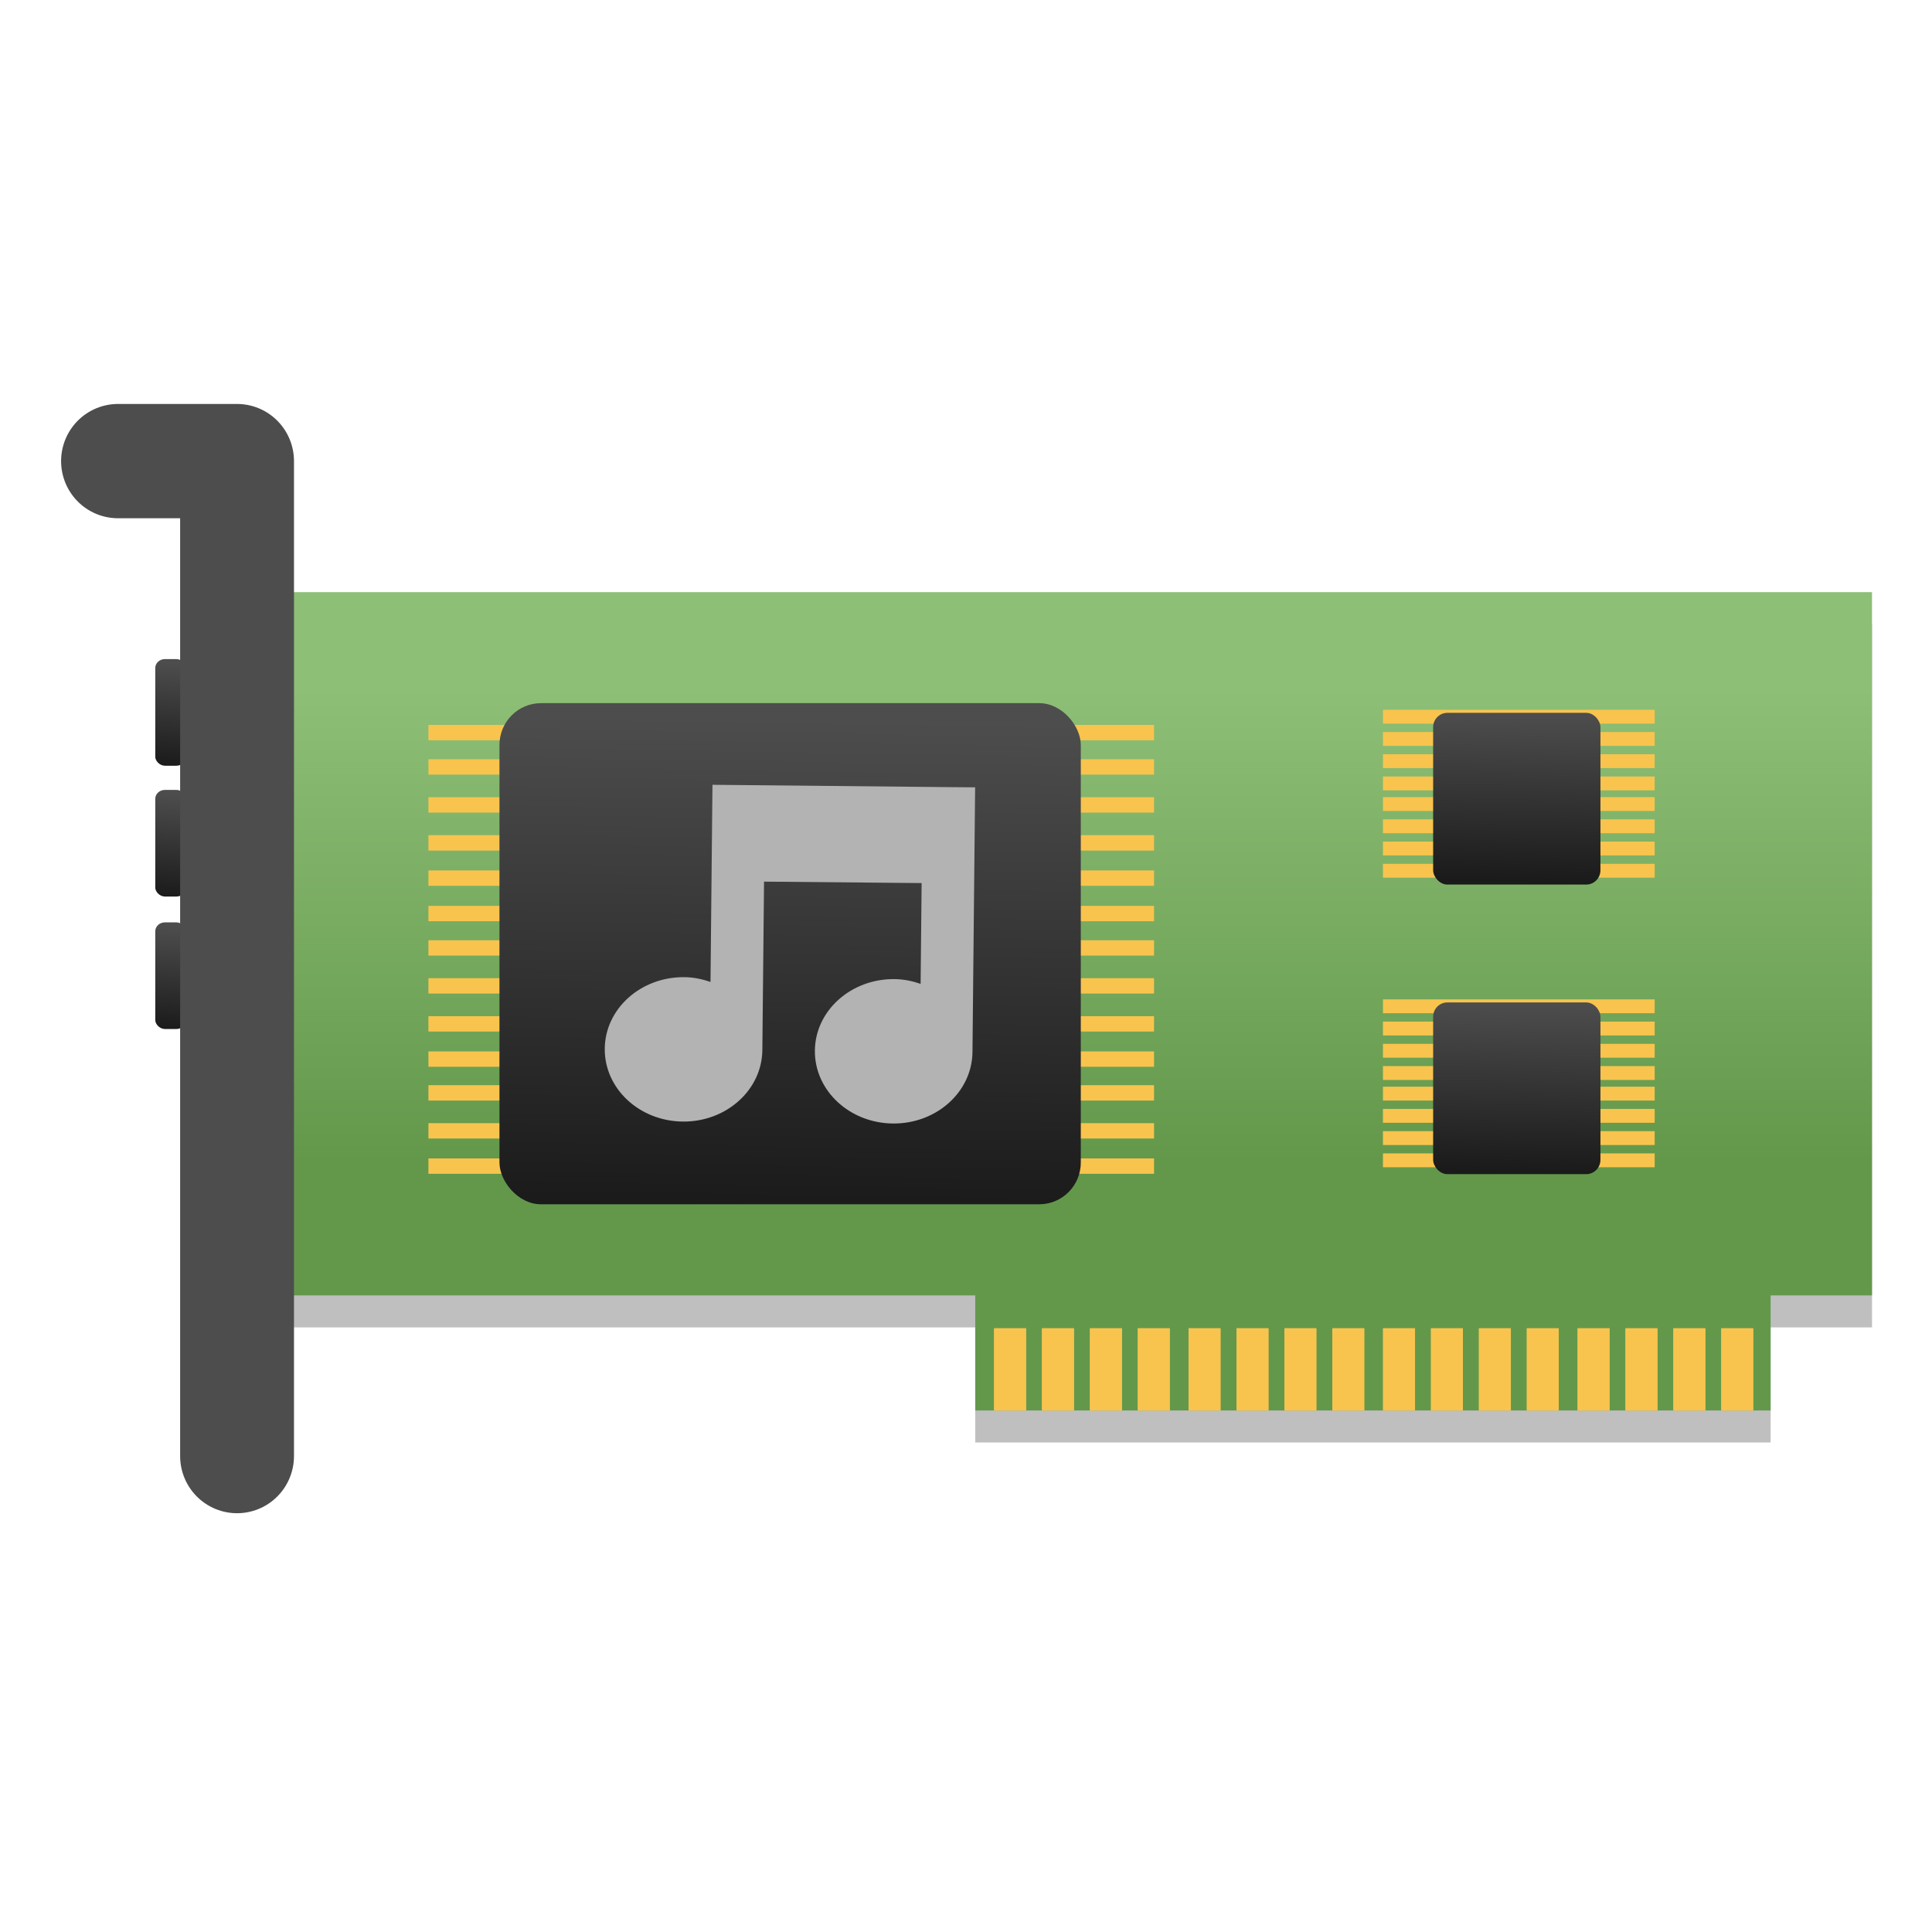 <?xml version="1.0" encoding="UTF-8" standalone="no"?>
<!-- Created with Inkscape (http://www.inkscape.org/) -->

<svg
   xmlns:osb="http://www.openswatchbook.org/uri/2009/osb"
   xmlns:dc="http://purl.org/dc/elements/1.1/"
   xmlns:cc="http://creativecommons.org/ns#"
   xmlns:rdf="http://www.w3.org/1999/02/22-rdf-syntax-ns#"
   xmlns:svg="http://www.w3.org/2000/svg"
   xmlns="http://www.w3.org/2000/svg"
   xmlns:xlink="http://www.w3.org/1999/xlink"
   xmlns:sodipodi="http://sodipodi.sourceforge.net/DTD/sodipodi-0.dtd"
   xmlns:inkscape="http://www.inkscape.org/namespaces/inkscape"
   width="128"
   height="128"
   viewBox="0 0 33.867 33.867"
   version="1.1"
   id="svg4942"
   inkscape:version="0.92.2 5c3e80d, 2017-08-06"
   sodipodi:docname="audio-card.svg">
  <defs
     id="defs4936">
    <linearGradient
       inkscape:collect="always"
       id="linearGradient927">
      <stop
         style="stop-color:#4d4d4d;stop-opacity:1"
         offset="0"
         id="stop923" />
      <stop
         style="stop-color:#1a1a1a;stop-opacity:1"
         offset="1"
         id="stop925" />
    </linearGradient>
    <linearGradient
       id="linearGradient6987"
       osb:paint="solid">
      <stop
         style="stop-color:#77d2fb;stop-opacity:1;"
         offset="0"
         id="stop6985" />
    </linearGradient>
    <linearGradient
       inkscape:collect="always"
       xlink:href="#linearGradient4251-0"
       id="linearGradient4639"
       x1="192.336"
       y1="228.055"
       x2="192.336"
       y2="198.889"
       gradientUnits="userSpaceOnUse"
       gradientTransform="matrix(0.295,0,0,0.269,-40.363,223.725)" />
    <linearGradient
       inkscape:collect="always"
       xlink:href="#linearGradient927"
       id="linearGradient4649"
       x1="167.694"
       y1="196.79"
       x2="167.491"
       y2="206.75"
       gradientUnits="userSpaceOnUse"
       gradientTransform="matrix(0.304,0,0,0.279,-27.529,222.744)" />
    <linearGradient
       inkscape:collect="always"
       xlink:href="#linearGradient927"
       id="linearGradient5177"
       gradientUnits="userSpaceOnUse"
       gradientTransform="matrix(1.055,0,0,0.815,-165.506,117.337)"
       x1="167.694"
       y1="196.79"
       x2="167.491"
       y2="206.75" />
    <linearGradient
       inkscape:collect="always"
       xlink:href="#linearGradient927"
       id="linearGradient5357"
       gradientUnits="userSpaceOnUse"
       gradientTransform="matrix(0.189,0,0,0.645,108.749,9.155)"
       x1="167.694"
       y1="196.79"
       x2="167.491"
       y2="206.75" />
    <linearGradient
       inkscape:collect="always"
       xlink:href="#linearGradient927"
       id="linearGradient5361"
       gradientUnits="userSpaceOnUse"
       gradientTransform="matrix(0.189,0,0,0.645,108.749,17.198)"
       x1="167.694"
       y1="196.79"
       x2="167.491"
       y2="206.75" />
    <linearGradient
       inkscape:collect="always"
       xlink:href="#linearGradient927"
       id="linearGradient5365"
       gradientUnits="userSpaceOnUse"
       gradientTransform="matrix(0.189,0,0,0.645,108.749,25.341)"
       x1="167.694"
       y1="196.79"
       x2="167.491"
       y2="206.75" />
    <linearGradient
       id="linearGradient4251-0"
       inkscape:collect="always">
      <stop
         id="stop4253-4"
         offset="0"
         style="stop-color:#63984b;stop-opacity:1" />
      <stop
         id="stop4255-2"
         offset="1"
         style="stop-color:#8dbf76;stop-opacity:1" />
    </linearGradient>
    <linearGradient
       inkscape:collect="always"
       xlink:href="#linearGradient927"
       id="linearGradient1045"
       gradientUnits="userSpaceOnUse"
       gradientTransform="matrix(0.304,0,0,0.279,-27.529,227.533)"
       x1="167.694"
       y1="196.79"
       x2="167.491"
       y2="206.75" />
  </defs>
  <sodipodi:namedview
     id="base"
     pagecolor="#ffffff"
     bordercolor="#666666"
     borderopacity="1.0"
     inkscape:pageopacity="0.0"
     inkscape:pageshadow="2"
     inkscape:zoom="2.0529283"
     inkscape:cx="98.271878"
     inkscape:cy="33.989362"
     inkscape:document-units="mm"
     inkscape:current-layer="layer1"
     showgrid="false"
     units="px"
     width="128px"
     inkscape:window-width="1600"
     inkscape:window-height="811"
     inkscape:window-x="0"
     inkscape:window-y="0"
     inkscape:window-maximized="1"
     inkscape:measure-start="-293.521,100.415"
     inkscape:measure-end="-294.709,409.978" />
  <g
     inkscape:label="Layer 1"
     inkscape:groupmode="layer"
     id="layer1"
     transform="translate(0,-263.133)">
    <g
       id="g1246"
       transform="matrix(1.056,0,0,1.06,1.921,-18.658)"
       style="stroke-width:0.945">
      <path
         style="opacity:0.25;fill:#000000;fill-opacity:1;fill-rule:evenodd;stroke:none;stroke-width:1.317;stroke-miterlimit:4;stroke-dasharray:none;stroke-dashoffset:0;stroke-opacity:1"
         d="m 2.905,276.162 v 11.63 H 14.37 v 1.903 h 13.203 v -1.903 h 1.683 v -11.63 z"
         id="path1163"
         inkscape:connector-curvature="0" />
      <path
         inkscape:connector-curvature="0"
         id="rect4623"
         d="m 2.905,275.633 v 11.63 H 14.37 v 1.903 h 13.203 v -1.903 h 1.683 v -11.63 z"
         style="opacity:1;fill:url(#linearGradient4639);fill-opacity:1;fill-rule:evenodd;stroke:none;stroke-width:1.317;stroke-miterlimit:4;stroke-dasharray:none;stroke-dashoffset:0;stroke-opacity:1" />
      <rect
         id="rect4679"
         y="287.807"
         x="14.683"
         height="1.359"
         width="0.53"
         style="fill:#f8c44e;stroke-width:0.647" />
      <rect
         id="rect4681"
         y="287.807"
         x="15.478"
         height="1.359"
         width="0.53"
         style="fill:#f8c44e;stroke-width:0.647" />
      <rect
         id="rect4683"
         y="287.807"
         x="16.274"
         height="1.359"
         width="0.53"
         style="fill:#f8c44e;stroke-width:0.647" />
      <rect
         id="rect4685"
         y="287.807"
         x="17.069"
         height="1.359"
         width="0.53"
         style="fill:#f8c44e;stroke-width:0.647" />
      <rect
         style="fill:#f8c44e;stroke-width:0.647"
         width="0.53"
         height="1.359"
         x="17.911"
         y="287.807"
         id="rect4719" />
      <rect
         style="fill:#f8c44e;stroke-width:0.647"
         width="0.53"
         height="1.359"
         x="18.707"
         y="287.807"
         id="rect4721" />
      <rect
         style="fill:#f8c44e;stroke-width:0.647"
         width="0.53"
         height="1.359"
         x="19.502"
         y="287.807"
         id="rect4723" />
      <rect
         style="fill:#f8c44e;stroke-width:0.647"
         width="0.53"
         height="1.359"
         x="20.297"
         y="287.807"
         id="rect4725" />
      <rect
         style="fill:#f8c44e;stroke-width:0.647"
         width="0.53"
         height="1.359"
         x="14.683"
         y="287.807"
         id="rect4737" />
      <rect
         style="fill:#f8c44e;stroke-width:0.647"
         width="0.53"
         height="1.359"
         x="15.478"
         y="287.807"
         id="rect4739" />
      <rect
         style="fill:#f8c44e;stroke-width:0.647"
         width="0.53"
         height="1.359"
         x="16.274"
         y="287.807"
         id="rect4741" />
      <rect
         style="fill:#f8c44e;stroke-width:0.647"
         width="0.53"
         height="1.359"
         x="17.069"
         y="287.807"
         id="rect4743" />
      <rect
         id="rect4745"
         y="287.807"
         x="17.911"
         height="1.359"
         width="0.53"
         style="fill:#f8c44e;stroke-width:0.647" />
      <rect
         id="rect4747"
         y="287.807"
         x="18.707"
         height="1.359"
         width="0.53"
         style="fill:#f8c44e;stroke-width:0.647" />
      <rect
         id="rect4749"
         y="287.807"
         x="19.502"
         height="1.359"
         width="0.53"
         style="fill:#f8c44e;stroke-width:0.647" />
      <rect
         id="rect4751"
         y="287.807"
         x="20.297"
         height="1.359"
         width="0.53"
         style="fill:#f8c44e;stroke-width:0.647" />
      <rect
         style="fill:#f8c44e;stroke-width:0.647"
         width="0.53"
         height="1.359"
         x="21.14"
         y="287.807"
         id="rect4753" />
      <rect
         style="fill:#f8c44e;stroke-width:0.647"
         width="0.53"
         height="1.359"
         x="21.935"
         y="287.807"
         id="rect4755" />
      <rect
         style="fill:#f8c44e;stroke-width:0.647"
         width="0.53"
         height="1.359"
         x="22.731"
         y="287.807"
         id="rect4757" />
      <rect
         style="fill:#f8c44e;stroke-width:0.647"
         width="0.53"
         height="1.359"
         x="23.526"
         y="287.807"
         id="rect4759" />
      <rect
         id="rect4761"
         y="287.807"
         x="24.369"
         height="1.359"
         width="0.53"
         style="fill:#f8c44e;stroke-width:0.647" />
      <rect
         id="rect4763"
         y="287.807"
         x="25.164"
         height="1.359"
         width="0.53"
         style="fill:#f8c44e;stroke-width:0.647" />
      <rect
         id="rect4765"
         y="287.807"
         x="25.959"
         height="1.359"
         width="0.53"
         style="fill:#f8c44e;stroke-width:0.647" />
      <rect
         id="rect4767"
         y="287.807"
         x="26.754"
         height="1.359"
         width="0.53"
         style="fill:#f8c44e;stroke-width:0.647" />
      <rect
         id="rect4769"
         y="287.807"
         x="21.14"
         height="1.359"
         width="0.53"
         style="fill:#f8c44e;stroke-width:0.647" />
      <rect
         id="rect4771"
         y="287.807"
         x="21.935"
         height="1.359"
         width="0.53"
         style="fill:#f8c44e;stroke-width:0.647" />
      <rect
         id="rect4773"
         y="287.807"
         x="22.731"
         height="1.359"
         width="0.53"
         style="fill:#f8c44e;stroke-width:0.647" />
      <rect
         id="rect4775"
         y="287.807"
         x="23.526"
         height="1.359"
         width="0.53"
         style="fill:#f8c44e;stroke-width:0.647" />
      <rect
         style="fill:#f8c44e;stroke-width:0.647"
         width="0.53"
         height="1.359"
         x="24.369"
         y="287.807"
         id="rect4777" />
      <rect
         style="fill:#f8c44e;stroke-width:0.647"
         width="0.53"
         height="1.359"
         x="25.164"
         y="287.807"
         id="rect4779" />
      <rect
         style="fill:#f8c44e;stroke-width:0.647"
         width="0.53"
         height="1.359"
         x="25.959"
         y="287.807"
         id="rect4781" />
      <rect
         style="fill:#f8c44e;stroke-width:0.647"
         width="0.53"
         height="1.359"
         x="26.754"
         y="287.807"
         id="rect4783" />
      <g
         transform="matrix(0.23,0,0,0.209,-1.08,233.725)"
         id="g1019"
         style="stroke-width:4.31">
        <g
           id="g4966"
           transform="matrix(1,0,0,0.475,200.274,133.674)"
           style="stroke-width:4.31">
          <rect
             transform="rotate(90)"
             id="rect4976"
             y="84.064"
             x="164.021"
             height="19.611"
             width="2.308"
             style="fill:#f8c44e;stroke-width:5.127" />
          <rect
             style="fill:#f8c44e;stroke-width:5.127"
             width="2.308"
             height="19.611"
             x="160.317"
             y="84.064"
             id="rect4978"
             transform="rotate(90)" />
          <rect
             style="fill:#f8c44e;stroke-width:5.127"
             width="2.308"
             height="19.611"
             x="167.725"
             y="84.064"
             id="rect4980"
             transform="rotate(90)" />
          <rect
             transform="rotate(90)"
             id="rect4982"
             y="84.064"
             x="171.43"
             height="19.611"
             width="2.308"
             style="fill:#f8c44e;stroke-width:5.127" />
        </g>
        <g
           transform="matrix(1,0,0,0.475,200.274,140.584)"
           id="g1007"
           style="stroke-width:4.31">
          <rect
             style="fill:#f8c44e;stroke-width:5.127"
             width="2.308"
             height="19.611"
             x="164.021"
             y="84.064"
             id="rect999"
             transform="rotate(90)" />
          <rect
             transform="rotate(90)"
             id="rect1001"
             y="84.064"
             x="160.317"
             height="19.611"
             width="2.308"
             style="fill:#f8c44e;stroke-width:5.127" />
          <rect
             transform="rotate(90)"
             id="rect1003"
             y="84.064"
             x="167.725"
             height="19.611"
             width="2.308"
             style="fill:#f8c44e;stroke-width:5.127" />
          <rect
             style="fill:#f8c44e;stroke-width:5.127"
             width="2.308"
             height="19.611"
             x="171.43"
             y="84.064"
             id="rect1005"
             transform="rotate(90)" />
        </g>
      </g>
      <rect
         style="opacity:1;fill:url(#linearGradient4649);fill-opacity:1;fill-rule:evenodd;stroke:none;stroke-width:1.382;stroke-miterlimit:4;stroke-dasharray:none;stroke-dashoffset:0;stroke-opacity:1"
         id="rect4984"
         width="2.777"
         height="2.84"
         x="21.971"
         y="277.629"
         ry="0.237"
         rx="0.236" />
      <g
         transform="matrix(0.219,0,0,0.209,-0.775,233.055)"
         id="g1088"
         style="stroke-width:4.31">
        <rect
           style="fill:#f8c44e;stroke-width:6.233"
           width="1.216"
           height="55"
           x="214.227"
           y="-82.707"
           id="rect5163"
           transform="rotate(90)" />
        <rect
           transform="rotate(90)"
           id="rect5023"
           y="-82.707"
           x="216.945"
           height="55"
           width="1.216"
           style="fill:#f8c44e;stroke-width:6.233" />
        <rect
           style="fill:#f8c44e;stroke-width:6.233"
           width="1.216"
           height="55"
           x="222.953"
           y="-82.707"
           id="rect5025"
           transform="rotate(90)" />
        <rect
           transform="rotate(90)"
           id="rect5027"
           y="-82.707"
           x="225.742"
           height="55"
           width="1.216"
           style="fill:#f8c44e;stroke-width:6.233" />
        <rect
           style="fill:#f8c44e;stroke-width:6.233"
           width="1.216"
           height="55"
           x="219.949"
           y="-82.707"
           id="rect5029"
           transform="rotate(90)" />
        <rect
           transform="rotate(90)"
           id="rect973"
           y="-82.707"
           x="228.546"
           height="55"
           width="1.216"
           style="fill:#f8c44e;stroke-width:6.233" />
        <rect
           style="fill:#f8c44e;stroke-width:6.233"
           width="1.216"
           height="55"
           x="231.265"
           y="-82.707"
           id="rect975"
           transform="rotate(90)" />
        <rect
           transform="rotate(90)"
           id="rect977"
           y="-82.707"
           x="237.273"
           height="55"
           width="1.216"
           style="fill:#f8c44e;stroke-width:6.233" />
        <rect
           style="fill:#f8c44e;stroke-width:6.233"
           width="1.216"
           height="55"
           x="240.062"
           y="-82.707"
           id="rect979"
           transform="rotate(90)" />
        <rect
           transform="rotate(90)"
           id="rect981"
           y="-82.707"
           x="234.269"
           height="55"
           width="1.216"
           style="fill:#f8c44e;stroke-width:6.233" />
        <rect
           style="fill:#f8c44e;stroke-width:6.233"
           width="1.216"
           height="55"
           x="245.739"
           y="-82.707"
           id="rect1069"
           transform="rotate(90)" />
        <rect
           transform="rotate(90)"
           id="rect1071"
           y="-82.707"
           x="248.529"
           height="55"
           width="1.216"
           style="fill:#f8c44e;stroke-width:6.233" />
        <rect
           style="fill:#f8c44e;stroke-width:6.233"
           width="1.216"
           height="55"
           x="242.735"
           y="-82.707"
           id="rect1073"
           transform="rotate(90)" />
      </g>
      <rect
         ry="0.691"
         y="277.469"
         x="6.472"
         height="8.287"
         width="9.65"
         id="rect5167"
         style="opacity:1;fill:url(#linearGradient5177);fill-opacity:1;fill-rule:evenodd;stroke:none;stroke-width:4.402;stroke-miterlimit:4;stroke-dasharray:none;stroke-dashoffset:0;stroke-opacity:1"
         rx="0.689" />
      <g
         transform="matrix(0.295,0,0,0.269,-40.424,240.198)"
         id="g5370"
         style="stroke-width:4.31">
        <rect
           ry="0.547"
           y="135.844"
           x="139.601"
           height="6.556"
           width="1.731"
           id="rect5355"
           style="opacity:1;fill:url(#linearGradient5357);fill-opacity:1;fill-rule:evenodd;stroke:none;stroke-width:1.658;stroke-miterlimit:4;stroke-dasharray:none;stroke-dashoffset:0;stroke-opacity:1"
           rx="0.545" />
        <rect
           style="opacity:1;fill:url(#linearGradient5361);fill-opacity:1;fill-rule:evenodd;stroke:none;stroke-width:1.658;stroke-miterlimit:4;stroke-dasharray:none;stroke-dashoffset:0;stroke-opacity:1"
           id="rect5359"
           width="1.731"
           height="6.556"
           x="139.601"
           y="143.886"
           ry="0.547"
           rx="0.545" />
        <rect
           ry="0.547"
           y="152.03"
           x="139.601"
           height="6.556"
           width="1.731"
           id="rect5363"
           style="opacity:1;fill:url(#linearGradient5365);fill-opacity:1;fill-rule:evenodd;stroke:none;stroke-width:1.658;stroke-miterlimit:4;stroke-dasharray:none;stroke-dashoffset:0;stroke-opacity:1"
           rx="0.545" />
      </g>
      <path
         inkscape:connector-curvature="0"
         style="opacity:1;fill:none;fill-opacity:1;stroke:#4d4d4d;stroke-width:1.89;stroke-linecap:round;stroke-linejoin:round;stroke-miterlimit:4;stroke-dasharray:none;stroke-opacity:1"
         d="M 0.14,273.466 H 2.116 v 16.454"
         id="path4819" />
      <g
         id="g104"
         transform="matrix(0.436,0.004,-0.004,0.398,7.832,278.401)"
         style="fill:#b3b3b3;fill-opacity:1;stroke-width:4.31;enable-background:new">
        <g
           id="g102"
           transform="translate(-725,251)"
           style="fill:#b3b3b3;fill-opacity:1;stroke-width:4.31">
          <path
             id="path100"
             d="m 730,-250 c 0,0 -4.3e-4,0.003 -4.3e-4,1.003 v 7.188 c -0.316,-0.114 -0.644,-0.188 -1,-0.188 -1.657,0 -3,1.343 -3,3 0,1.657 1.343,3 3,3 1.657,0 3,-1.343 3,-3 v -7 h 6 v 4.188 c -0.316,-0.114 -0.644,-0.188 -1,-0.188 -1.657,0 -3,1.343 -3,3 0,1.657 1.343,3 3,3 1.657,0 3,-1.343 3,-3 v -11 c 0,0 -4.3e-4,0.004 -1,0.003 z"
             style="fill:#b3b3b3;fill-opacity:1;stroke-width:4.31"
             inkscape:connector-curvature="0" />
        </g>
      </g>
      <g
         id="g1041"
         transform="matrix(0.23,0,0,0.209,-1.08,238.514)"
         style="stroke-width:4.31">
        <g
           transform="matrix(1,0,0,0.475,200.274,133.674)"
           id="g1029"
           style="stroke-width:4.31">
          <rect
             style="fill:#f8c44e;stroke-width:5.127"
             width="2.308"
             height="19.611"
             x="164.021"
             y="84.064"
             id="rect1021"
             transform="rotate(90)" />
          <rect
             transform="rotate(90)"
             id="rect1023"
             y="84.064"
             x="160.317"
             height="19.611"
             width="2.308"
             style="fill:#f8c44e;stroke-width:5.127" />
          <rect
             transform="rotate(90)"
             id="rect1025"
             y="84.064"
             x="167.725"
             height="19.611"
             width="2.308"
             style="fill:#f8c44e;stroke-width:5.127" />
          <rect
             style="fill:#f8c44e;stroke-width:5.127"
             width="2.308"
             height="19.611"
             x="171.43"
             y="84.064"
             id="rect1027"
             transform="rotate(90)" />
        </g>
        <g
           id="g1039"
           transform="matrix(1,0,0,0.475,200.274,140.584)"
           style="stroke-width:4.31">
          <rect
             transform="rotate(90)"
             id="rect1031"
             y="84.064"
             x="164.021"
             height="19.611"
             width="2.308"
             style="fill:#f8c44e;stroke-width:5.127" />
          <rect
             style="fill:#f8c44e;stroke-width:5.127"
             width="2.308"
             height="19.611"
             x="160.317"
             y="84.064"
             id="rect1033"
             transform="rotate(90)" />
          <rect
             style="fill:#f8c44e;stroke-width:5.127"
             width="2.308"
             height="19.611"
             x="167.725"
             y="84.064"
             id="rect1035"
             transform="rotate(90)" />
          <rect
             transform="rotate(90)"
             id="rect1037"
             y="84.064"
             x="171.43"
             height="19.611"
             width="2.308"
             style="fill:#f8c44e;stroke-width:5.127" />
        </g>
      </g>
      <rect
         ry="0.237"
         y="282.418"
         x="21.971"
         height="2.84"
         width="2.777"
         id="rect1043"
         style="opacity:1;fill:url(#linearGradient1045);fill-opacity:1;fill-rule:evenodd;stroke:none;stroke-width:1.382;stroke-miterlimit:4;stroke-dasharray:none;stroke-dashoffset:0;stroke-opacity:1"
         rx="0.236" />
    </g>
  </g>
</svg>
